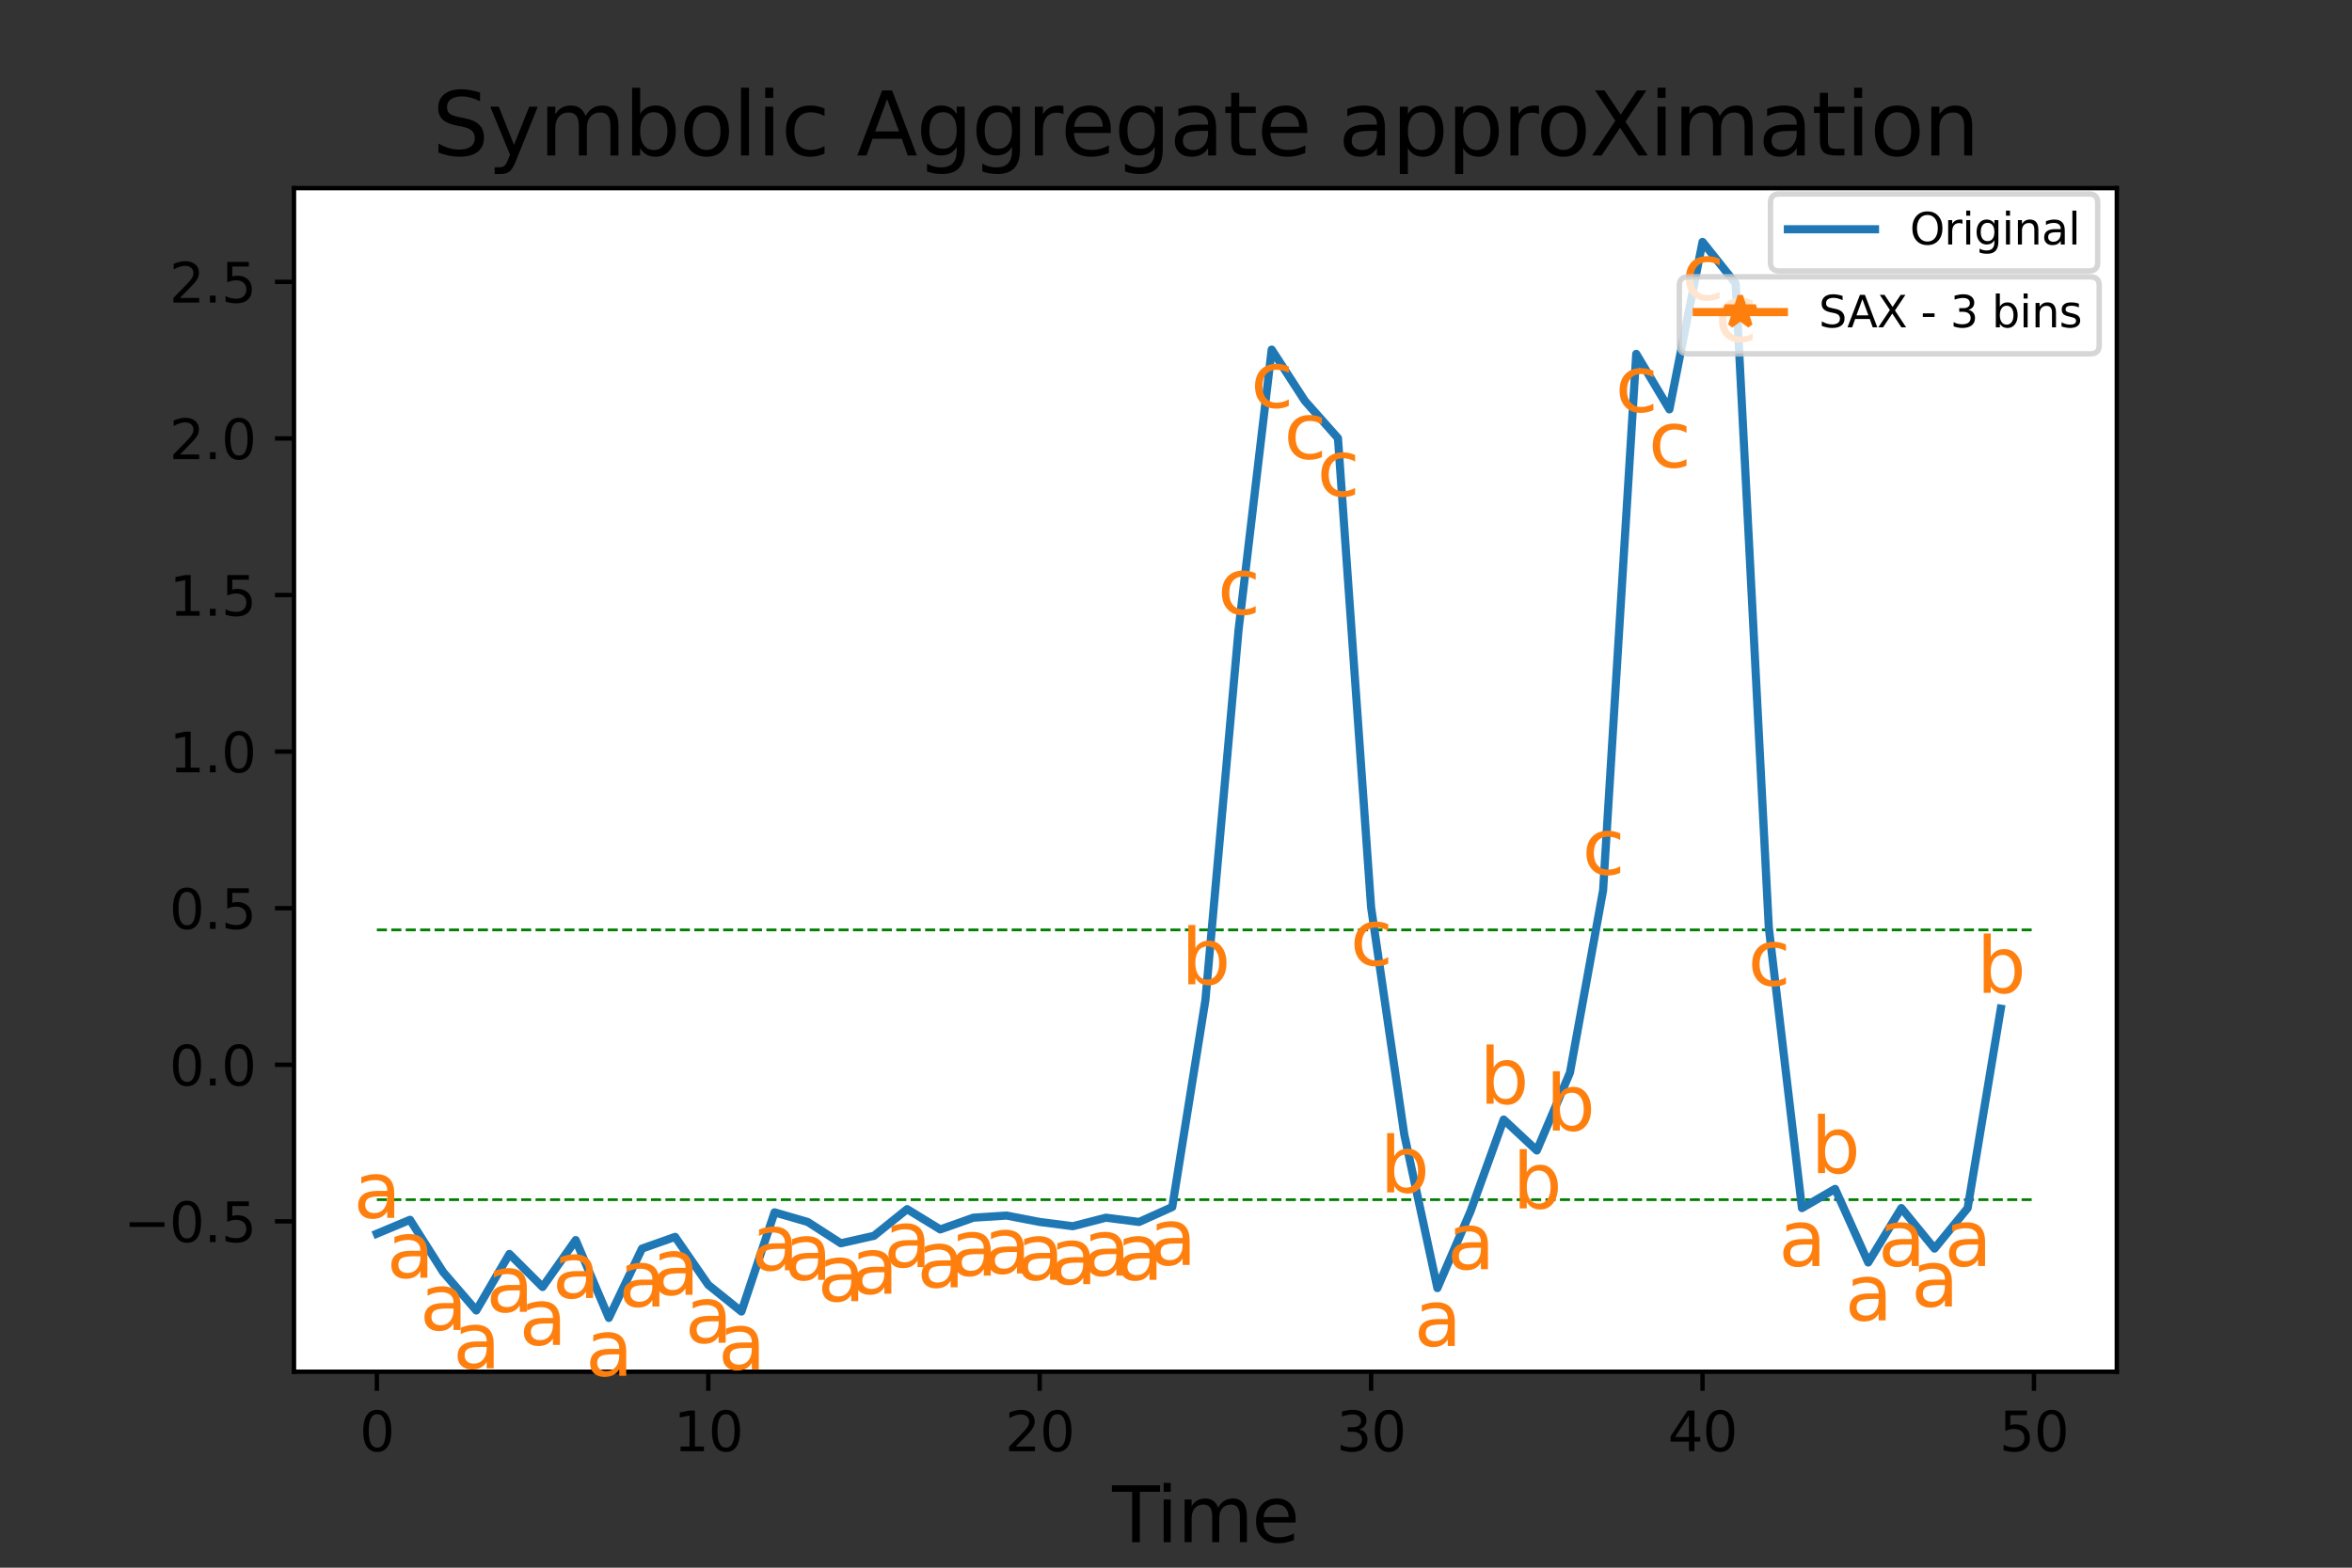 <?xml version="1.0" encoding="utf-8" standalone="no"?>
<!DOCTYPE svg PUBLIC "-//W3C//DTD SVG 1.1//EN"
  "http://www.w3.org/Graphics/SVG/1.1/DTD/svg11.dtd">
<svg height="288pt" version="1.1" viewBox="0 0 432 288" width="432pt" xmlns="http://www.w3.org/2000/svg" xmlns:xlink="http://www.w3.org/1999/xlink">
 <rect x="0" y="0" width="432" height="288" fill="#333333" stroke="none"/>
 <defs>
  <style type="text/css">*{stroke-linecap:butt;stroke-linejoin:round;}</style>
 </defs>
 <g id="figure_1">
  <g id="patch_1">
   <path d="M 0 288 
L 432 288 
L 432 0 
L 0 0 
z
" style="fill:none;"/>
  </g>
  <g id="axes_1">
   <g id="patch_2">
    <path d="M 54 252 
L 388.8 252 
L 388.8 34.56 
L 54 34.56 
z
" style="fill:#ffffff;"/>
   </g>
   <g id="matplotlib.axis_1">
    <g id="xtick_1">
     <g id="line2d_1">
      <defs>
       <path d="M 0 0 
L 0 3.5 
" id="m67eecc1c92" style="stroke:#000000;stroke-width:0.8;"/>
      </defs>
      <g>
       <use style="stroke:#000000;stroke-width:0.8;" x="69.218" xlink:href="#m67eecc1c92" y="252"/>
      </g>
     </g>
     <g id="text_1">
      <!-- 0 -->
      <g transform="translate(66.037 266.598)scale(0.1 -0.1)">
       <defs>
        <path d="M 2034 4250 
Q 1547 4250 1301 3770 
Q 1056 3291 1056 2328 
Q 1056 1369 1301 889 
Q 1547 409 2034 409 
Q 2525 409 2770 889 
Q 3016 1369 3016 2328 
Q 3016 3291 2770 3770 
Q 2525 4250 2034 4250 
z
M 2034 4750 
Q 2819 4750 3233 4129 
Q 3647 3509 3647 2328 
Q 3647 1150 3233 529 
Q 2819 -91 2034 -91 
Q 1250 -91 836 529 
Q 422 1150 422 2328 
Q 422 3509 836 4129 
Q 1250 4750 2034 4750 
z
" id="DejaVuSans-30" transform="scale(0.016)"/>
       </defs>
       <use xlink:href="#DejaVuSans-30"/>
      </g>
     </g>
    </g>
    <g id="xtick_2">
     <g id="line2d_2">
      <g>
       <use style="stroke:#000000;stroke-width:0.8;" x="130.091" xlink:href="#m67eecc1c92" y="252"/>
      </g>
     </g>
     <g id="text_2">
      <!-- 10 -->
      <g transform="translate(123.728 266.598)scale(0.1 -0.1)">
       <defs>
        <path d="M 794 531 
L 1825 531 
L 1825 4091 
L 703 3866 
L 703 4441 
L 1819 4666 
L 2450 4666 
L 2450 531 
L 3481 531 
L 3481 0 
L 794 0 
L 794 531 
z
" id="DejaVuSans-31" transform="scale(0.016)"/>
       </defs>
       <use xlink:href="#DejaVuSans-31"/>
       <use x="63.623" xlink:href="#DejaVuSans-30"/>
      </g>
     </g>
    </g>
    <g id="xtick_3">
     <g id="line2d_3">
      <g>
       <use style="stroke:#000000;stroke-width:0.8;" x="190.964" xlink:href="#m67eecc1c92" y="252"/>
      </g>
     </g>
     <g id="text_3">
      <!-- 20 -->
      <g transform="translate(184.601 266.598)scale(0.1 -0.1)">
       <defs>
        <path d="M 1228 531 
L 3431 531 
L 3431 0 
L 469 0 
L 469 531 
Q 828 903 1448 1529 
Q 2069 2156 2228 2338 
Q 2531 2678 2651 2914 
Q 2772 3150 2772 3378 
Q 2772 3750 2511 3984 
Q 2250 4219 1831 4219 
Q 1534 4219 1204 4116 
Q 875 4013 500 3803 
L 500 4441 
Q 881 4594 1212 4672 
Q 1544 4750 1819 4750 
Q 2544 4750 2975 4387 
Q 3406 4025 3406 3419 
Q 3406 3131 3298 2873 
Q 3191 2616 2906 2266 
Q 2828 2175 2409 1742 
Q 1991 1309 1228 531 
z
" id="DejaVuSans-32" transform="scale(0.016)"/>
       </defs>
       <use xlink:href="#DejaVuSans-32"/>
       <use x="63.623" xlink:href="#DejaVuSans-30"/>
      </g>
     </g>
    </g>
    <g id="xtick_4">
     <g id="line2d_4">
      <g>
       <use style="stroke:#000000;stroke-width:0.8;" x="251.836" xlink:href="#m67eecc1c92" y="252"/>
      </g>
     </g>
     <g id="text_4">
      <!-- 30 -->
      <g transform="translate(245.474 266.598)scale(0.1 -0.1)">
       <defs>
        <path d="M 2597 2516 
Q 3050 2419 3304 2112 
Q 3559 1806 3559 1356 
Q 3559 666 3084 287 
Q 2609 -91 1734 -91 
Q 1441 -91 1130 -33 
Q 819 25 488 141 
L 488 750 
Q 750 597 1062 519 
Q 1375 441 1716 441 
Q 2309 441 2620 675 
Q 2931 909 2931 1356 
Q 2931 1769 2642 2001 
Q 2353 2234 1838 2234 
L 1294 2234 
L 1294 2753 
L 1863 2753 
Q 2328 2753 2575 2939 
Q 2822 3125 2822 3475 
Q 2822 3834 2567 4026 
Q 2313 4219 1838 4219 
Q 1578 4219 1281 4162 
Q 984 4106 628 3988 
L 628 4550 
Q 988 4650 1302 4700 
Q 1616 4750 1894 4750 
Q 2613 4750 3031 4423 
Q 3450 4097 3450 3541 
Q 3450 3153 3228 2886 
Q 3006 2619 2597 2516 
z
" id="DejaVuSans-33" transform="scale(0.016)"/>
       </defs>
       <use xlink:href="#DejaVuSans-33"/>
       <use x="63.623" xlink:href="#DejaVuSans-30"/>
      </g>
     </g>
    </g>
    <g id="xtick_5">
     <g id="line2d_5">
      <g>
       <use style="stroke:#000000;stroke-width:0.8;" x="312.709" xlink:href="#m67eecc1c92" y="252"/>
      </g>
     </g>
     <g id="text_5">
      <!-- 40 -->
      <g transform="translate(306.347 266.598)scale(0.1 -0.1)">
       <defs>
        <path d="M 2419 4116 
L 825 1625 
L 2419 1625 
L 2419 4116 
z
M 2253 4666 
L 3047 4666 
L 3047 1625 
L 3713 1625 
L 3713 1100 
L 3047 1100 
L 3047 0 
L 2419 0 
L 2419 1100 
L 313 1100 
L 313 1709 
L 2253 4666 
z
" id="DejaVuSans-34" transform="scale(0.016)"/>
       </defs>
       <use xlink:href="#DejaVuSans-34"/>
       <use x="63.623" xlink:href="#DejaVuSans-30"/>
      </g>
     </g>
    </g>
    <g id="xtick_6">
     <g id="line2d_6">
      <g>
       <use style="stroke:#000000;stroke-width:0.8;" x="373.582" xlink:href="#m67eecc1c92" y="252"/>
      </g>
     </g>
     <g id="text_6">
      <!-- 50 -->
      <g transform="translate(367.219 266.598)scale(0.1 -0.1)">
       <defs>
        <path d="M 691 4666 
L 3169 4666 
L 3169 4134 
L 1269 4134 
L 1269 2991 
Q 1406 3038 1543 3061 
Q 1681 3084 1819 3084 
Q 2600 3084 3056 2656 
Q 3513 2228 3513 1497 
Q 3513 744 3044 326 
Q 2575 -91 1722 -91 
Q 1428 -91 1123 -41 
Q 819 9 494 109 
L 494 744 
Q 775 591 1075 516 
Q 1375 441 1709 441 
Q 2250 441 2565 725 
Q 2881 1009 2881 1497 
Q 2881 1984 2565 2268 
Q 2250 2553 1709 2553 
Q 1456 2553 1204 2497 
Q 953 2441 691 2322 
L 691 4666 
z
" id="DejaVuSans-35" transform="scale(0.016)"/>
       </defs>
       <use xlink:href="#DejaVuSans-35"/>
       <use x="63.623" xlink:href="#DejaVuSans-30"/>
      </g>
     </g>
    </g>
    <g id="text_7">
     <!-- Time -->
     <g transform="translate(204.273 283.316)scale(0.14 -0.14)">
      <defs>
       <path d="M -19 4666 
L 3928 4666 
L 3928 4134 
L 2272 4134 
L 2272 0 
L 1638 0 
L 1638 4134 
L -19 4134 
L -19 4666 
z
" id="DejaVuSans-54" transform="scale(0.016)"/>
       <path d="M 603 3500 
L 1178 3500 
L 1178 0 
L 603 0 
L 603 3500 
z
M 603 4863 
L 1178 4863 
L 1178 4134 
L 603 4134 
L 603 4863 
z
" id="DejaVuSans-69" transform="scale(0.016)"/>
       <path d="M 3328 2828 
Q 3544 3216 3844 3400 
Q 4144 3584 4550 3584 
Q 5097 3584 5394 3201 
Q 5691 2819 5691 2113 
L 5691 0 
L 5113 0 
L 5113 2094 
Q 5113 2597 4934 2840 
Q 4756 3084 4391 3084 
Q 3944 3084 3684 2787 
Q 3425 2491 3425 1978 
L 3425 0 
L 2847 0 
L 2847 2094 
Q 2847 2600 2669 2842 
Q 2491 3084 2119 3084 
Q 1678 3084 1418 2786 
Q 1159 2488 1159 1978 
L 1159 0 
L 581 0 
L 581 3500 
L 1159 3500 
L 1159 2956 
Q 1356 3278 1631 3431 
Q 1906 3584 2284 3584 
Q 2666 3584 2933 3390 
Q 3200 3197 3328 2828 
z
" id="DejaVuSans-6d" transform="scale(0.016)"/>
       <path d="M 3597 1894 
L 3597 1613 
L 953 1613 
Q 991 1019 1311 708 
Q 1631 397 2203 397 
Q 2534 397 2845 478 
Q 3156 559 3463 722 
L 3463 178 
Q 3153 47 2828 -22 
Q 2503 -91 2169 -91 
Q 1331 -91 842 396 
Q 353 884 353 1716 
Q 353 2575 817 3079 
Q 1281 3584 2069 3584 
Q 2775 3584 3186 3129 
Q 3597 2675 3597 1894 
z
M 3022 2063 
Q 3016 2534 2758 2815 
Q 2500 3097 2075 3097 
Q 1594 3097 1305 2825 
Q 1016 2553 972 2059 
L 3022 2063 
z
" id="DejaVuSans-65" transform="scale(0.016)"/>
      </defs>
      <use xlink:href="#DejaVuSans-54"/>
      <use x="57.959" xlink:href="#DejaVuSans-69"/>
      <use x="85.742" xlink:href="#DejaVuSans-6d"/>
      <use x="183.154" xlink:href="#DejaVuSans-65"/>
     </g>
    </g>
   </g>
   <g id="matplotlib.axis_2">
    <g id="ytick_1">
     <g id="line2d_7">
      <defs>
       <path d="M 0 0 
L -3.5 0 
" id="m3dcd3bc55e" style="stroke:#000000;stroke-width:0.8;"/>
      </defs>
      <g>
       <use style="stroke:#000000;stroke-width:0.8;" x="54" xlink:href="#m3dcd3bc55e" y="224.377"/>
      </g>
     </g>
     <g id="text_8">
      <!-- −0.5 -->
      <g transform="translate(22.717 228.176)scale(0.1 -0.1)">
       <defs>
        <path d="M 678 2272 
L 4684 2272 
L 4684 1741 
L 678 1741 
L 678 2272 
z
" id="DejaVuSans-2212" transform="scale(0.016)"/>
        <path d="M 684 794 
L 1344 794 
L 1344 0 
L 684 0 
L 684 794 
z
" id="DejaVuSans-2e" transform="scale(0.016)"/>
       </defs>
       <use xlink:href="#DejaVuSans-2212"/>
       <use x="83.789" xlink:href="#DejaVuSans-30"/>
       <use x="147.412" xlink:href="#DejaVuSans-2e"/>
       <use x="179.199" xlink:href="#DejaVuSans-35"/>
      </g>
     </g>
    </g>
    <g id="ytick_2">
     <g id="line2d_8">
      <g>
       <use style="stroke:#000000;stroke-width:0.8;" x="54" xlink:href="#m3dcd3bc55e" y="195.611"/>
      </g>
     </g>
     <g id="text_9">
      <!-- 0.0 -->
      <g transform="translate(31.097 199.411)scale(0.1 -0.1)">
       <use xlink:href="#DejaVuSans-30"/>
       <use x="63.623" xlink:href="#DejaVuSans-2e"/>
       <use x="95.41" xlink:href="#DejaVuSans-30"/>
      </g>
     </g>
    </g>
    <g id="ytick_3">
     <g id="line2d_9">
      <g>
       <use style="stroke:#000000;stroke-width:0.8;" x="54" xlink:href="#m3dcd3bc55e" y="166.846"/>
      </g>
     </g>
     <g id="text_10">
      <!-- 0.5 -->
      <g transform="translate(31.097 170.645)scale(0.1 -0.1)">
       <use xlink:href="#DejaVuSans-30"/>
       <use x="63.623" xlink:href="#DejaVuSans-2e"/>
       <use x="95.41" xlink:href="#DejaVuSans-35"/>
      </g>
     </g>
    </g>
    <g id="ytick_4">
     <g id="line2d_10">
      <g>
       <use style="stroke:#000000;stroke-width:0.8;" x="54" xlink:href="#m3dcd3bc55e" y="138.08"/>
      </g>
     </g>
     <g id="text_11">
      <!-- 1.0 -->
      <g transform="translate(31.097 141.88)scale(0.1 -0.1)">
       <use xlink:href="#DejaVuSans-31"/>
       <use x="63.623" xlink:href="#DejaVuSans-2e"/>
       <use x="95.41" xlink:href="#DejaVuSans-30"/>
      </g>
     </g>
    </g>
    <g id="ytick_5">
     <g id="line2d_11">
      <g>
       <use style="stroke:#000000;stroke-width:0.8;" x="54" xlink:href="#m3dcd3bc55e" y="109.315"/>
      </g>
     </g>
     <g id="text_12">
      <!-- 1.5 -->
      <g transform="translate(31.097 113.114)scale(0.1 -0.1)">
       <use xlink:href="#DejaVuSans-31"/>
       <use x="63.623" xlink:href="#DejaVuSans-2e"/>
       <use x="95.41" xlink:href="#DejaVuSans-35"/>
      </g>
     </g>
    </g>
    <g id="ytick_6">
     <g id="line2d_12">
      <g>
       <use style="stroke:#000000;stroke-width:0.8;" x="54" xlink:href="#m3dcd3bc55e" y="80.549"/>
      </g>
     </g>
     <g id="text_13">
      <!-- 2.0 -->
      <g transform="translate(31.097 84.349)scale(0.1 -0.1)">
       <use xlink:href="#DejaVuSans-32"/>
       <use x="63.623" xlink:href="#DejaVuSans-2e"/>
       <use x="95.41" xlink:href="#DejaVuSans-30"/>
      </g>
     </g>
    </g>
    <g id="ytick_7">
     <g id="line2d_13">
      <g>
       <use style="stroke:#000000;stroke-width:0.8;" x="54" xlink:href="#m3dcd3bc55e" y="51.784"/>
      </g>
     </g>
     <g id="text_14">
      <!-- 2.5 -->
      <g transform="translate(31.097 55.583)scale(0.1 -0.1)">
       <use xlink:href="#DejaVuSans-32"/>
       <use x="63.623" xlink:href="#DejaVuSans-2e"/>
       <use x="95.41" xlink:href="#DejaVuSans-35"/>
      </g>
     </g>
    </g>
   </g>
   <g id="LineCollection_1">
    <path clip-path="url(#pb81af60b35)" d="M 69.218 220.392 
L 373.582 220.392 
" style="fill:none;stroke:#008000;stroke-dasharray:1.85,0.8;stroke-dashoffset:0;stroke-width:0.5;"/>
    <path clip-path="url(#pb81af60b35)" d="M 69.218 170.831 
L 373.582 170.831 
" style="fill:none;stroke:#008000;stroke-dasharray:1.85,0.8;stroke-dashoffset:0;stroke-width:0.5;"/>
   </g>
   <g id="line2d_14">
    <path clip-path="url(#pb81af60b35)" d="M 69.218 226.64 
L 75.305 224.093 
L 81.393 233.692 
L 87.48 240.745 
L 93.567 230.362 
L 99.655 236.435 
L 105.742 227.815 
L 111.829 242.116 
L 117.916 229.382 
L 124.004 227.227 
L 130.091 236.043 
L 136.178 240.941 
L 142.265 222.721 
L 148.353 224.485 
L 154.44 228.403 
L 160.527 227.031 
L 166.615 222.134 
L 172.702 225.856 
L 178.789 223.701 
L 184.876 223.309 
L 190.964 224.485 
L 197.051 225.268 
L 203.138 223.701 
L 209.225 224.485 
L 215.313 221.742 
L 221.4 183.735 
L 227.487 115.755 
L 233.575 64.231 
L 239.662 73.634 
L 245.749 80.491 
L 251.836 166.691 
L 257.924 208.42 
L 264.011 236.631 
L 270.098 222.525 
L 276.185 205.677 
L 282.273 211.359 
L 288.36 197.057 
L 294.447 163.557 
L 300.535 65.014 
L 306.622 75.201 
L 312.709 44.444 
L 318.796 52.084 
L 324.884 170.413 
L 330.971 221.938 
L 337.058 218.411 
L 343.145 231.929 
L 349.233 221.938 
L 355.32 229.382 
L 361.407 221.938 
L 367.495 185.303 
" style="fill:none;stroke:#1f77b4;stroke-linecap:square;stroke-width:1.5;"/>
   </g>
   <g id="patch_3">
    <path d="M 54 252 
L 54 34.56 
" style="fill:none;stroke:#000000;stroke-linecap:square;stroke-linejoin:miter;stroke-width:0.8;"/>
   </g>
   <g id="patch_4">
    <path d="M 388.8 252 
L 388.8 34.56 
" style="fill:none;stroke:#000000;stroke-linecap:square;stroke-linejoin:miter;stroke-width:0.8;"/>
   </g>
   <g id="patch_5">
    <path d="M 54 252 
L 388.8 252 
" style="fill:none;stroke:#000000;stroke-linecap:square;stroke-linejoin:miter;stroke-width:0.8;"/>
   </g>
   <g id="patch_6">
    <path d="M 54 34.56 
L 388.8 34.56 
" style="fill:none;stroke:#000000;stroke-linecap:square;stroke-linejoin:miter;stroke-width:0.8;"/>
   </g>
   <g id="text_15">
    <!-- a -->
    <g style="fill:#ff7f0e;" transform="translate(64.928 223.728)scale(0.14 -0.14)">
     <defs>
      <path d="M 2194 1759 
Q 1497 1759 1228 1600 
Q 959 1441 959 1056 
Q 959 750 1161 570 
Q 1363 391 1709 391 
Q 2188 391 2477 730 
Q 2766 1069 2766 1631 
L 2766 1759 
L 2194 1759 
z
M 3341 1997 
L 3341 0 
L 2766 0 
L 2766 531 
Q 2569 213 2275 61 
Q 1981 -91 1556 -91 
Q 1019 -91 701 211 
Q 384 513 384 1019 
Q 384 1609 779 1909 
Q 1175 2209 1959 2209 
L 2766 2209 
L 2766 2266 
Q 2766 2663 2505 2880 
Q 2244 3097 1772 3097 
Q 1472 3097 1187 3025 
Q 903 2953 641 2809 
L 641 3341 
Q 956 3463 1253 3523 
Q 1550 3584 1831 3584 
Q 2591 3584 2966 3190 
Q 3341 2797 3341 1997 
z
" id="DejaVuSans-61" transform="scale(0.016)"/>
     </defs>
     <use xlink:href="#DejaVuSans-61"/>
    </g>
   </g>
   <g id="text_16">
    <!-- a -->
    <g style="fill:#ff7f0e;" transform="translate(71.016 234.73)scale(0.14 -0.14)">
     <use xlink:href="#DejaVuSans-61"/>
    </g>
   </g>
   <g id="text_17">
    <!-- a -->
    <g style="fill:#ff7f0e;" transform="translate(77.103 244.33)scale(0.14 -0.14)">
     <use xlink:href="#DejaVuSans-61"/>
    </g>
   </g>
   <g id="text_18">
    <!-- a -->
    <g style="fill:#ff7f0e;" transform="translate(83.19 251.383)scale(0.14 -0.14)">
     <use xlink:href="#DejaVuSans-61"/>
    </g>
   </g>
   <g id="text_19">
    <!-- a -->
    <g style="fill:#ff7f0e;" transform="translate(89.278 241)scale(0.14 -0.14)">
     <use xlink:href="#DejaVuSans-61"/>
    </g>
   </g>
   <g id="text_20">
    <!-- a -->
    <g style="fill:#ff7f0e;" transform="translate(95.365 247.073)scale(0.14 -0.14)">
     <use xlink:href="#DejaVuSans-61"/>
    </g>
   </g>
   <g id="text_21">
    <!-- a -->
    <g style="fill:#ff7f0e;" transform="translate(101.452 238.453)scale(0.14 -0.14)">
     <use xlink:href="#DejaVuSans-61"/>
    </g>
   </g>
   <g id="text_22">
    <!-- a -->
    <g style="fill:#ff7f0e;" transform="translate(107.539 252.754)scale(0.14 -0.14)">
     <use xlink:href="#DejaVuSans-61"/>
    </g>
   </g>
   <g id="text_23">
    <!-- a -->
    <g style="fill:#ff7f0e;" transform="translate(113.627 240.02)scale(0.14 -0.14)">
     <use xlink:href="#DejaVuSans-61"/>
    </g>
   </g>
   <g id="text_24">
    <!-- a -->
    <g style="fill:#ff7f0e;" transform="translate(119.714 237.865)scale(0.14 -0.14)">
     <use xlink:href="#DejaVuSans-61"/>
    </g>
   </g>
   <g id="text_25">
    <!-- a -->
    <g style="fill:#ff7f0e;" transform="translate(125.801 246.681)scale(0.14 -0.14)">
     <use xlink:href="#DejaVuSans-61"/>
    </g>
   </g>
   <g id="text_26">
    <!-- a -->
    <g style="fill:#ff7f0e;" transform="translate(131.888 251.579)scale(0.14 -0.14)">
     <use xlink:href="#DejaVuSans-61"/>
    </g>
   </g>
   <g id="text_27">
    <!-- a -->
    <g style="fill:#ff7f0e;" transform="translate(137.976 233.359)scale(0.14 -0.14)">
     <use xlink:href="#DejaVuSans-61"/>
    </g>
   </g>
   <g id="text_28">
    <!-- a -->
    <g style="fill:#ff7f0e;" transform="translate(144.063 235.122)scale(0.14 -0.14)">
     <use xlink:href="#DejaVuSans-61"/>
    </g>
   </g>
   <g id="text_29">
    <!-- a -->
    <g style="fill:#ff7f0e;" transform="translate(150.15 239.041)scale(0.14 -0.14)">
     <use xlink:href="#DejaVuSans-61"/>
    </g>
   </g>
   <g id="text_30">
    <!-- a -->
    <g style="fill:#ff7f0e;" transform="translate(156.238 237.669)scale(0.14 -0.14)">
     <use xlink:href="#DejaVuSans-61"/>
    </g>
   </g>
   <g id="text_31">
    <!-- a -->
    <g style="fill:#ff7f0e;" transform="translate(162.325 232.771)scale(0.14 -0.14)">
     <use xlink:href="#DejaVuSans-61"/>
    </g>
   </g>
   <g id="text_32">
    <!-- a -->
    <g style="fill:#ff7f0e;" transform="translate(168.412 236.494)scale(0.14 -0.14)">
     <use xlink:href="#DejaVuSans-61"/>
    </g>
   </g>
   <g id="text_33">
    <!-- a -->
    <g style="fill:#ff7f0e;" transform="translate(174.499 234.339)scale(0.14 -0.14)">
     <use xlink:href="#DejaVuSans-61"/>
    </g>
   </g>
   <g id="text_34">
    <!-- a -->
    <g style="fill:#ff7f0e;" transform="translate(180.587 233.947)scale(0.14 -0.14)">
     <use xlink:href="#DejaVuSans-61"/>
    </g>
   </g>
   <g id="text_35">
    <!-- a -->
    <g style="fill:#ff7f0e;" transform="translate(186.674 235.122)scale(0.14 -0.14)">
     <use xlink:href="#DejaVuSans-61"/>
    </g>
   </g>
   <g id="text_36">
    <!-- a -->
    <g style="fill:#ff7f0e;" transform="translate(192.761 235.906)scale(0.14 -0.14)">
     <use xlink:href="#DejaVuSans-61"/>
    </g>
   </g>
   <g id="text_37">
    <!-- a -->
    <g style="fill:#ff7f0e;" transform="translate(198.848 234.339)scale(0.14 -0.14)">
     <use xlink:href="#DejaVuSans-61"/>
    </g>
   </g>
   <g id="text_38">
    <!-- a -->
    <g style="fill:#ff7f0e;" transform="translate(204.936 235.122)scale(0.14 -0.14)">
     <use xlink:href="#DejaVuSans-61"/>
    </g>
   </g>
   <g id="text_39">
    <!-- a -->
    <g style="fill:#ff7f0e;" transform="translate(211.023 232.38)scale(0.14 -0.14)">
     <use xlink:href="#DejaVuSans-61"/>
    </g>
   </g>
   <g id="text_40">
    <!-- b -->
    <g style="fill:#ff7f0e;" transform="translate(216.956 180.824)scale(0.14 -0.14)">
     <defs>
      <path d="M 3116 1747 
Q 3116 2381 2855 2742 
Q 2594 3103 2138 3103 
Q 1681 3103 1420 2742 
Q 1159 2381 1159 1747 
Q 1159 1113 1420 752 
Q 1681 391 2138 391 
Q 2594 391 2855 752 
Q 3116 1113 3116 1747 
z
M 1159 2969 
Q 1341 3281 1617 3432 
Q 1894 3584 2278 3584 
Q 2916 3584 3314 3078 
Q 3713 2572 3713 1747 
Q 3713 922 3314 415 
Q 2916 -91 2278 -91 
Q 1894 -91 1617 61 
Q 1341 213 1159 525 
L 1159 0 
L 581 0 
L 581 4863 
L 1159 4863 
L 1159 2969 
z
" id="DejaVuSans-62" transform="scale(0.016)"/>
     </defs>
     <use xlink:href="#DejaVuSans-62"/>
    </g>
   </g>
   <g id="text_41">
    <!-- c -->
    <g style="fill:#ff7f0e;" transform="translate(223.638 112.843)scale(0.14 -0.14)">
     <defs>
      <path d="M 3122 3366 
L 3122 2828 
Q 2878 2963 2633 3030 
Q 2388 3097 2138 3097 
Q 1578 3097 1268 2742 
Q 959 2388 959 1747 
Q 959 1106 1268 751 
Q 1578 397 2138 397 
Q 2388 397 2633 464 
Q 2878 531 3122 666 
L 3122 134 
Q 2881 22 2623 -34 
Q 2366 -91 2075 -91 
Q 1284 -91 818 406 
Q 353 903 353 1747 
Q 353 2603 823 3093 
Q 1294 3584 2113 3584 
Q 2378 3584 2631 3529 
Q 2884 3475 3122 3366 
z
" id="DejaVuSans-63" transform="scale(0.016)"/>
     </defs>
     <use xlink:href="#DejaVuSans-63"/>
    </g>
   </g>
   <g id="text_42">
    <!-- c -->
    <g style="fill:#ff7f0e;" transform="translate(229.726 74.868)scale(0.14 -0.14)">
     <use xlink:href="#DejaVuSans-63"/>
    </g>
   </g>
   <g id="text_43">
    <!-- c -->
    <g style="fill:#ff7f0e;" transform="translate(235.813 84.272)scale(0.14 -0.14)">
     <use xlink:href="#DejaVuSans-63"/>
    </g>
   </g>
   <g id="text_44">
    <!-- c -->
    <g style="fill:#ff7f0e;" transform="translate(241.9 91.129)scale(0.14 -0.14)">
     <use xlink:href="#DejaVuSans-63"/>
    </g>
   </g>
   <g id="text_45">
    <!-- c -->
    <g style="fill:#ff7f0e;" transform="translate(247.987 177.329)scale(0.14 -0.14)">
     <use xlink:href="#DejaVuSans-63"/>
    </g>
   </g>
   <g id="text_46">
    <!-- b -->
    <g style="fill:#ff7f0e;" transform="translate(253.48 219.058)scale(0.14 -0.14)">
     <use xlink:href="#DejaVuSans-62"/>
    </g>
   </g>
   <g id="text_47">
    <!-- a -->
    <g style="fill:#ff7f0e;" transform="translate(259.721 247.269)scale(0.14 -0.14)">
     <use xlink:href="#DejaVuSans-61"/>
    </g>
   </g>
   <g id="text_48">
    <!-- a -->
    <g style="fill:#ff7f0e;" transform="translate(265.808 233.163)scale(0.14 -0.14)">
     <use xlink:href="#DejaVuSans-61"/>
    </g>
   </g>
   <g id="text_49">
    <!-- b -->
    <g style="fill:#ff7f0e;" transform="translate(271.742 202.766)scale(0.14 -0.14)">
     <use xlink:href="#DejaVuSans-62"/>
    </g>
   </g>
   <g id="text_50">
    <!-- b -->
    <g style="fill:#ff7f0e;" transform="translate(277.829 221.996)scale(0.14 -0.14)">
     <use xlink:href="#DejaVuSans-62"/>
    </g>
   </g>
   <g id="text_51">
    <!-- b -->
    <g style="fill:#ff7f0e;" transform="translate(283.916 207.695)scale(0.14 -0.14)">
     <use xlink:href="#DejaVuSans-62"/>
    </g>
   </g>
   <g id="text_52">
    <!-- c -->
    <g style="fill:#ff7f0e;" transform="translate(290.598 160.645)scale(0.14 -0.14)">
     <use xlink:href="#DejaVuSans-63"/>
    </g>
   </g>
   <g id="text_53">
    <!-- c -->
    <g style="fill:#ff7f0e;" transform="translate(296.686 75.652)scale(0.14 -0.14)">
     <use xlink:href="#DejaVuSans-63"/>
    </g>
   </g>
   <g id="text_54">
    <!-- c -->
    <g style="fill:#ff7f0e;" transform="translate(302.773 85.839)scale(0.14 -0.14)">
     <use xlink:href="#DejaVuSans-63"/>
    </g>
   </g>
   <g id="text_55">
    <!-- c -->
    <g style="fill:#ff7f0e;" transform="translate(308.86 55.081)scale(0.14 -0.14)">
     <use xlink:href="#DejaVuSans-63"/>
    </g>
   </g>
   <g id="text_56">
    <!-- c -->
    <g style="fill:#ff7f0e;" transform="translate(314.947 62.722)scale(0.14 -0.14)">
     <use xlink:href="#DejaVuSans-63"/>
    </g>
   </g>
   <g id="text_57">
    <!-- c -->
    <g style="fill:#ff7f0e;" transform="translate(321.035 181.051)scale(0.14 -0.14)">
     <use xlink:href="#DejaVuSans-63"/>
    </g>
   </g>
   <g id="text_58">
    <!-- a -->
    <g style="fill:#ff7f0e;" transform="translate(326.681 232.575)scale(0.14 -0.14)">
     <use xlink:href="#DejaVuSans-61"/>
    </g>
   </g>
   <g id="text_59">
    <!-- b -->
    <g style="fill:#ff7f0e;" transform="translate(332.614 215.5)scale(0.14 -0.14)">
     <use xlink:href="#DejaVuSans-62"/>
    </g>
   </g>
   <g id="text_60">
    <!-- a -->
    <g style="fill:#ff7f0e;" transform="translate(338.856 242.567)scale(0.14 -0.14)">
     <use xlink:href="#DejaVuSans-61"/>
    </g>
   </g>
   <g id="text_61">
    <!-- a -->
    <g style="fill:#ff7f0e;" transform="translate(344.943 232.575)scale(0.14 -0.14)">
     <use xlink:href="#DejaVuSans-61"/>
    </g>
   </g>
   <g id="text_62">
    <!-- a -->
    <g style="fill:#ff7f0e;" transform="translate(351.03 240.02)scale(0.14 -0.14)">
     <use xlink:href="#DejaVuSans-61"/>
    </g>
   </g>
   <g id="text_63">
    <!-- a -->
    <g style="fill:#ff7f0e;" transform="translate(357.118 232.575)scale(0.14 -0.14)">
     <use xlink:href="#DejaVuSans-61"/>
    </g>
   </g>
   <g id="text_64">
    <!-- b -->
    <g style="fill:#ff7f0e;" transform="translate(363.051 182.391)scale(0.14 -0.14)">
     <use xlink:href="#DejaVuSans-62"/>
    </g>
   </g>
   <g id="text_65">
    <!-- Symbolic Aggregate approXimation -->
    <g transform="translate(79.405 28.56)scale(0.16 -0.16)">
     <defs>
      <path d="M 3425 4513 
L 3425 3897 
Q 3066 4069 2747 4153 
Q 2428 4238 2131 4238 
Q 1616 4238 1336 4038 
Q 1056 3838 1056 3469 
Q 1056 3159 1242 3001 
Q 1428 2844 1947 2747 
L 2328 2669 
Q 3034 2534 3370 2195 
Q 3706 1856 3706 1288 
Q 3706 609 3251 259 
Q 2797 -91 1919 -91 
Q 1588 -91 1214 -16 
Q 841 59 441 206 
L 441 856 
Q 825 641 1194 531 
Q 1563 422 1919 422 
Q 2459 422 2753 634 
Q 3047 847 3047 1241 
Q 3047 1584 2836 1778 
Q 2625 1972 2144 2069 
L 1759 2144 
Q 1053 2284 737 2584 
Q 422 2884 422 3419 
Q 422 4038 858 4394 
Q 1294 4750 2059 4750 
Q 2388 4750 2728 4690 
Q 3069 4631 3425 4513 
z
" id="DejaVuSans-53" transform="scale(0.016)"/>
      <path d="M 2059 -325 
Q 1816 -950 1584 -1140 
Q 1353 -1331 966 -1331 
L 506 -1331 
L 506 -850 
L 844 -850 
Q 1081 -850 1212 -737 
Q 1344 -625 1503 -206 
L 1606 56 
L 191 3500 
L 800 3500 
L 1894 763 
L 2988 3500 
L 3597 3500 
L 2059 -325 
z
" id="DejaVuSans-79" transform="scale(0.016)"/>
      <path d="M 1959 3097 
Q 1497 3097 1228 2736 
Q 959 2375 959 1747 
Q 959 1119 1226 758 
Q 1494 397 1959 397 
Q 2419 397 2687 759 
Q 2956 1122 2956 1747 
Q 2956 2369 2687 2733 
Q 2419 3097 1959 3097 
z
M 1959 3584 
Q 2709 3584 3137 3096 
Q 3566 2609 3566 1747 
Q 3566 888 3137 398 
Q 2709 -91 1959 -91 
Q 1206 -91 779 398 
Q 353 888 353 1747 
Q 353 2609 779 3096 
Q 1206 3584 1959 3584 
z
" id="DejaVuSans-6f" transform="scale(0.016)"/>
      <path d="M 603 4863 
L 1178 4863 
L 1178 0 
L 603 0 
L 603 4863 
z
" id="DejaVuSans-6c" transform="scale(0.016)"/>
      <path id="DejaVuSans-20" transform="scale(0.016)"/>
      <path d="M 2188 4044 
L 1331 1722 
L 3047 1722 
L 2188 4044 
z
M 1831 4666 
L 2547 4666 
L 4325 0 
L 3669 0 
L 3244 1197 
L 1141 1197 
L 716 0 
L 50 0 
L 1831 4666 
z
" id="DejaVuSans-41" transform="scale(0.016)"/>
      <path d="M 2906 1791 
Q 2906 2416 2648 2759 
Q 2391 3103 1925 3103 
Q 1463 3103 1205 2759 
Q 947 2416 947 1791 
Q 947 1169 1205 825 
Q 1463 481 1925 481 
Q 2391 481 2648 825 
Q 2906 1169 2906 1791 
z
M 3481 434 
Q 3481 -459 3084 -895 
Q 2688 -1331 1869 -1331 
Q 1566 -1331 1297 -1286 
Q 1028 -1241 775 -1147 
L 775 -588 
Q 1028 -725 1275 -790 
Q 1522 -856 1778 -856 
Q 2344 -856 2625 -561 
Q 2906 -266 2906 331 
L 2906 616 
Q 2728 306 2450 153 
Q 2172 0 1784 0 
Q 1141 0 747 490 
Q 353 981 353 1791 
Q 353 2603 747 3093 
Q 1141 3584 1784 3584 
Q 2172 3584 2450 3431 
Q 2728 3278 2906 2969 
L 2906 3500 
L 3481 3500 
L 3481 434 
z
" id="DejaVuSans-67" transform="scale(0.016)"/>
      <path d="M 2631 2963 
Q 2534 3019 2420 3045 
Q 2306 3072 2169 3072 
Q 1681 3072 1420 2755 
Q 1159 2438 1159 1844 
L 1159 0 
L 581 0 
L 581 3500 
L 1159 3500 
L 1159 2956 
Q 1341 3275 1631 3429 
Q 1922 3584 2338 3584 
Q 2397 3584 2469 3576 
Q 2541 3569 2628 3553 
L 2631 2963 
z
" id="DejaVuSans-72" transform="scale(0.016)"/>
      <path d="M 1172 4494 
L 1172 3500 
L 2356 3500 
L 2356 3053 
L 1172 3053 
L 1172 1153 
Q 1172 725 1289 603 
Q 1406 481 1766 481 
L 2356 481 
L 2356 0 
L 1766 0 
Q 1100 0 847 248 
Q 594 497 594 1153 
L 594 3053 
L 172 3053 
L 172 3500 
L 594 3500 
L 594 4494 
L 1172 4494 
z
" id="DejaVuSans-74" transform="scale(0.016)"/>
      <path d="M 1159 525 
L 1159 -1331 
L 581 -1331 
L 581 3500 
L 1159 3500 
L 1159 2969 
Q 1341 3281 1617 3432 
Q 1894 3584 2278 3584 
Q 2916 3584 3314 3078 
Q 3713 2572 3713 1747 
Q 3713 922 3314 415 
Q 2916 -91 2278 -91 
Q 1894 -91 1617 61 
Q 1341 213 1159 525 
z
M 3116 1747 
Q 3116 2381 2855 2742 
Q 2594 3103 2138 3103 
Q 1681 3103 1420 2742 
Q 1159 2381 1159 1747 
Q 1159 1113 1420 752 
Q 1681 391 2138 391 
Q 2594 391 2855 752 
Q 3116 1113 3116 1747 
z
" id="DejaVuSans-70" transform="scale(0.016)"/>
      <path d="M 403 4666 
L 1081 4666 
L 2241 2931 
L 3406 4666 
L 4084 4666 
L 2584 2425 
L 4184 0 
L 3506 0 
L 2194 1984 
L 872 0 
L 191 0 
L 1856 2491 
L 403 4666 
z
" id="DejaVuSans-58" transform="scale(0.016)"/>
      <path d="M 3513 2113 
L 3513 0 
L 2938 0 
L 2938 2094 
Q 2938 2591 2744 2837 
Q 2550 3084 2163 3084 
Q 1697 3084 1428 2787 
Q 1159 2491 1159 1978 
L 1159 0 
L 581 0 
L 581 3500 
L 1159 3500 
L 1159 2956 
Q 1366 3272 1645 3428 
Q 1925 3584 2291 3584 
Q 2894 3584 3203 3211 
Q 3513 2838 3513 2113 
z
" id="DejaVuSans-6e" transform="scale(0.016)"/>
     </defs>
     <use xlink:href="#DejaVuSans-53"/>
     <use x="63.477" xlink:href="#DejaVuSans-79"/>
     <use x="122.656" xlink:href="#DejaVuSans-6d"/>
     <use x="220.068" xlink:href="#DejaVuSans-62"/>
     <use x="283.545" xlink:href="#DejaVuSans-6f"/>
     <use x="344.727" xlink:href="#DejaVuSans-6c"/>
     <use x="372.51" xlink:href="#DejaVuSans-69"/>
     <use x="400.293" xlink:href="#DejaVuSans-63"/>
     <use x="455.273" xlink:href="#DejaVuSans-20"/>
     <use x="487.061" xlink:href="#DejaVuSans-41"/>
     <use x="555.469" xlink:href="#DejaVuSans-67"/>
     <use x="618.945" xlink:href="#DejaVuSans-67"/>
     <use x="682.422" xlink:href="#DejaVuSans-72"/>
     <use x="721.285" xlink:href="#DejaVuSans-65"/>
     <use x="782.809" xlink:href="#DejaVuSans-67"/>
     <use x="846.285" xlink:href="#DejaVuSans-61"/>
     <use x="907.564" xlink:href="#DejaVuSans-74"/>
     <use x="946.773" xlink:href="#DejaVuSans-65"/>
     <use x="1008.297" xlink:href="#DejaVuSans-20"/>
     <use x="1040.084" xlink:href="#DejaVuSans-61"/>
     <use x="1101.363" xlink:href="#DejaVuSans-70"/>
     <use x="1164.84" xlink:href="#DejaVuSans-70"/>
     <use x="1228.316" xlink:href="#DejaVuSans-72"/>
     <use x="1267.18" xlink:href="#DejaVuSans-6f"/>
     <use x="1328.361" xlink:href="#DejaVuSans-58"/>
     <use x="1396.867" xlink:href="#DejaVuSans-69"/>
     <use x="1424.65" xlink:href="#DejaVuSans-6d"/>
     <use x="1522.062" xlink:href="#DejaVuSans-61"/>
     <use x="1583.342" xlink:href="#DejaVuSans-74"/>
     <use x="1622.551" xlink:href="#DejaVuSans-69"/>
     <use x="1650.334" xlink:href="#DejaVuSans-6f"/>
     <use x="1711.516" xlink:href="#DejaVuSans-6e"/>
    </g>
   </g>
   <g id="legend_1">
    <g id="patch_7">
     <path d="M 310.048 65.002 
L 383.972 65.002 
Q 385.572 65.002 385.572 63.402 
L 385.572 52.459 
Q 385.572 50.859 383.972 50.859 
L 310.048 50.859 
Q 308.448 50.859 308.448 52.459 
L 308.448 63.402 
Q 308.448 65.002 310.048 65.002 
z
" style="fill:#ffffff;opacity:0.8;stroke:#cccccc;stroke-linejoin:miter;"/>
    </g>
    <g id="line2d_15">
     <path d="M 311.648 57.338 
L 327.648 57.338 
" style="fill:none;stroke:#ff7f0e;stroke-linecap:square;stroke-width:1.5;"/>
    </g>
    <g id="line2d_16">
     <defs>
      <path d="M 0 -3 
L -0.674 -0.927 
L -2.853 -0.927 
L -1.09 0.354 
L -1.763 2.427 
L -0 1.146 
L 1.763 2.427 
L 1.09 0.354 
L 2.853 -0.927 
L 0.674 -0.927 
z
" id="mc4fa09b337" style="stroke:#ff7f0e;stroke-linejoin:bevel;"/>
     </defs>
     <g>
      <use style="fill:#ff7f0e;stroke:#ff7f0e;stroke-linejoin:bevel;" x="319.648" xlink:href="#mc4fa09b337" y="57.338"/>
     </g>
    </g>
    <g id="text_66">
     <!-- SAX - 3 bins -->
     <g transform="translate(334.048 60.138)scale(0.08 -0.08)">
      <defs>
       <path d="M 313 2009 
L 1997 2009 
L 1997 1497 
L 313 1497 
L 313 2009 
z
" id="DejaVuSans-2d" transform="scale(0.016)"/>
       <path d="M 2834 3397 
L 2834 2853 
Q 2591 2978 2328 3040 
Q 2066 3103 1784 3103 
Q 1356 3103 1142 2972 
Q 928 2841 928 2578 
Q 928 2378 1081 2264 
Q 1234 2150 1697 2047 
L 1894 2003 
Q 2506 1872 2764 1633 
Q 3022 1394 3022 966 
Q 3022 478 2636 193 
Q 2250 -91 1575 -91 
Q 1294 -91 989 -36 
Q 684 19 347 128 
L 347 722 
Q 666 556 975 473 
Q 1284 391 1588 391 
Q 1994 391 2212 530 
Q 2431 669 2431 922 
Q 2431 1156 2273 1281 
Q 2116 1406 1581 1522 
L 1381 1569 
Q 847 1681 609 1914 
Q 372 2147 372 2553 
Q 372 3047 722 3315 
Q 1072 3584 1716 3584 
Q 2034 3584 2315 3537 
Q 2597 3491 2834 3397 
z
" id="DejaVuSans-73" transform="scale(0.016)"/>
      </defs>
      <use xlink:href="#DejaVuSans-53"/>
      <use x="65.352" xlink:href="#DejaVuSans-41"/>
      <use x="133.76" xlink:href="#DejaVuSans-58"/>
      <use x="202.266" xlink:href="#DejaVuSans-20"/>
      <use x="234.053" xlink:href="#DejaVuSans-2d"/>
      <use x="270.137" xlink:href="#DejaVuSans-20"/>
      <use x="301.924" xlink:href="#DejaVuSans-33"/>
      <use x="365.547" xlink:href="#DejaVuSans-20"/>
      <use x="397.334" xlink:href="#DejaVuSans-62"/>
      <use x="460.811" xlink:href="#DejaVuSans-69"/>
      <use x="488.594" xlink:href="#DejaVuSans-6e"/>
      <use x="551.973" xlink:href="#DejaVuSans-73"/>
     </g>
    </g>
   </g>
   <g id="legend_2">
    <g id="patch_8">
     <path d="M 326.788 49.781 
L 383.693 49.781 
Q 385.293 49.781 385.293 48.181 
L 385.293 37.238 
Q 385.293 35.638 383.693 35.638 
L 326.788 35.638 
Q 325.188 35.638 325.188 37.238 
L 325.188 48.181 
Q 325.188 49.781 326.788 49.781 
z
" style="fill:#ffffff;opacity:0.8;stroke:#cccccc;stroke-linejoin:miter;"/>
    </g>
    <g id="line2d_17">
     <path d="M 328.388 42.117 
L 344.388 42.117 
" style="fill:none;stroke:#1f77b4;stroke-linecap:square;stroke-width:1.5;"/>
    </g>
    <g id="line2d_18"/>
    <g id="text_67">
     <!-- Original -->
     <g transform="translate(350.788 44.917)scale(0.08 -0.08)">
      <defs>
       <path d="M 2522 4238 
Q 1834 4238 1429 3725 
Q 1025 3213 1025 2328 
Q 1025 1447 1429 934 
Q 1834 422 2522 422 
Q 3209 422 3611 934 
Q 4013 1447 4013 2328 
Q 4013 3213 3611 3725 
Q 3209 4238 2522 4238 
z
M 2522 4750 
Q 3503 4750 4090 4092 
Q 4678 3434 4678 2328 
Q 4678 1225 4090 567 
Q 3503 -91 2522 -91 
Q 1538 -91 948 565 
Q 359 1222 359 2328 
Q 359 3434 948 4092 
Q 1538 4750 2522 4750 
z
" id="DejaVuSans-4f" transform="scale(0.016)"/>
      </defs>
      <use xlink:href="#DejaVuSans-4f"/>
      <use x="78.711" xlink:href="#DejaVuSans-72"/>
      <use x="119.824" xlink:href="#DejaVuSans-69"/>
      <use x="147.607" xlink:href="#DejaVuSans-67"/>
      <use x="211.084" xlink:href="#DejaVuSans-69"/>
      <use x="238.867" xlink:href="#DejaVuSans-6e"/>
      <use x="302.246" xlink:href="#DejaVuSans-61"/>
      <use x="363.525" xlink:href="#DejaVuSans-6c"/>
     </g>
    </g>
   </g>
  </g>
 </g>
 <defs>
  <clipPath id="pb81af60b35">
   <rect height="217.44" width="334.8" x="54" y="34.56"/>
  </clipPath>
 </defs>
</svg>

